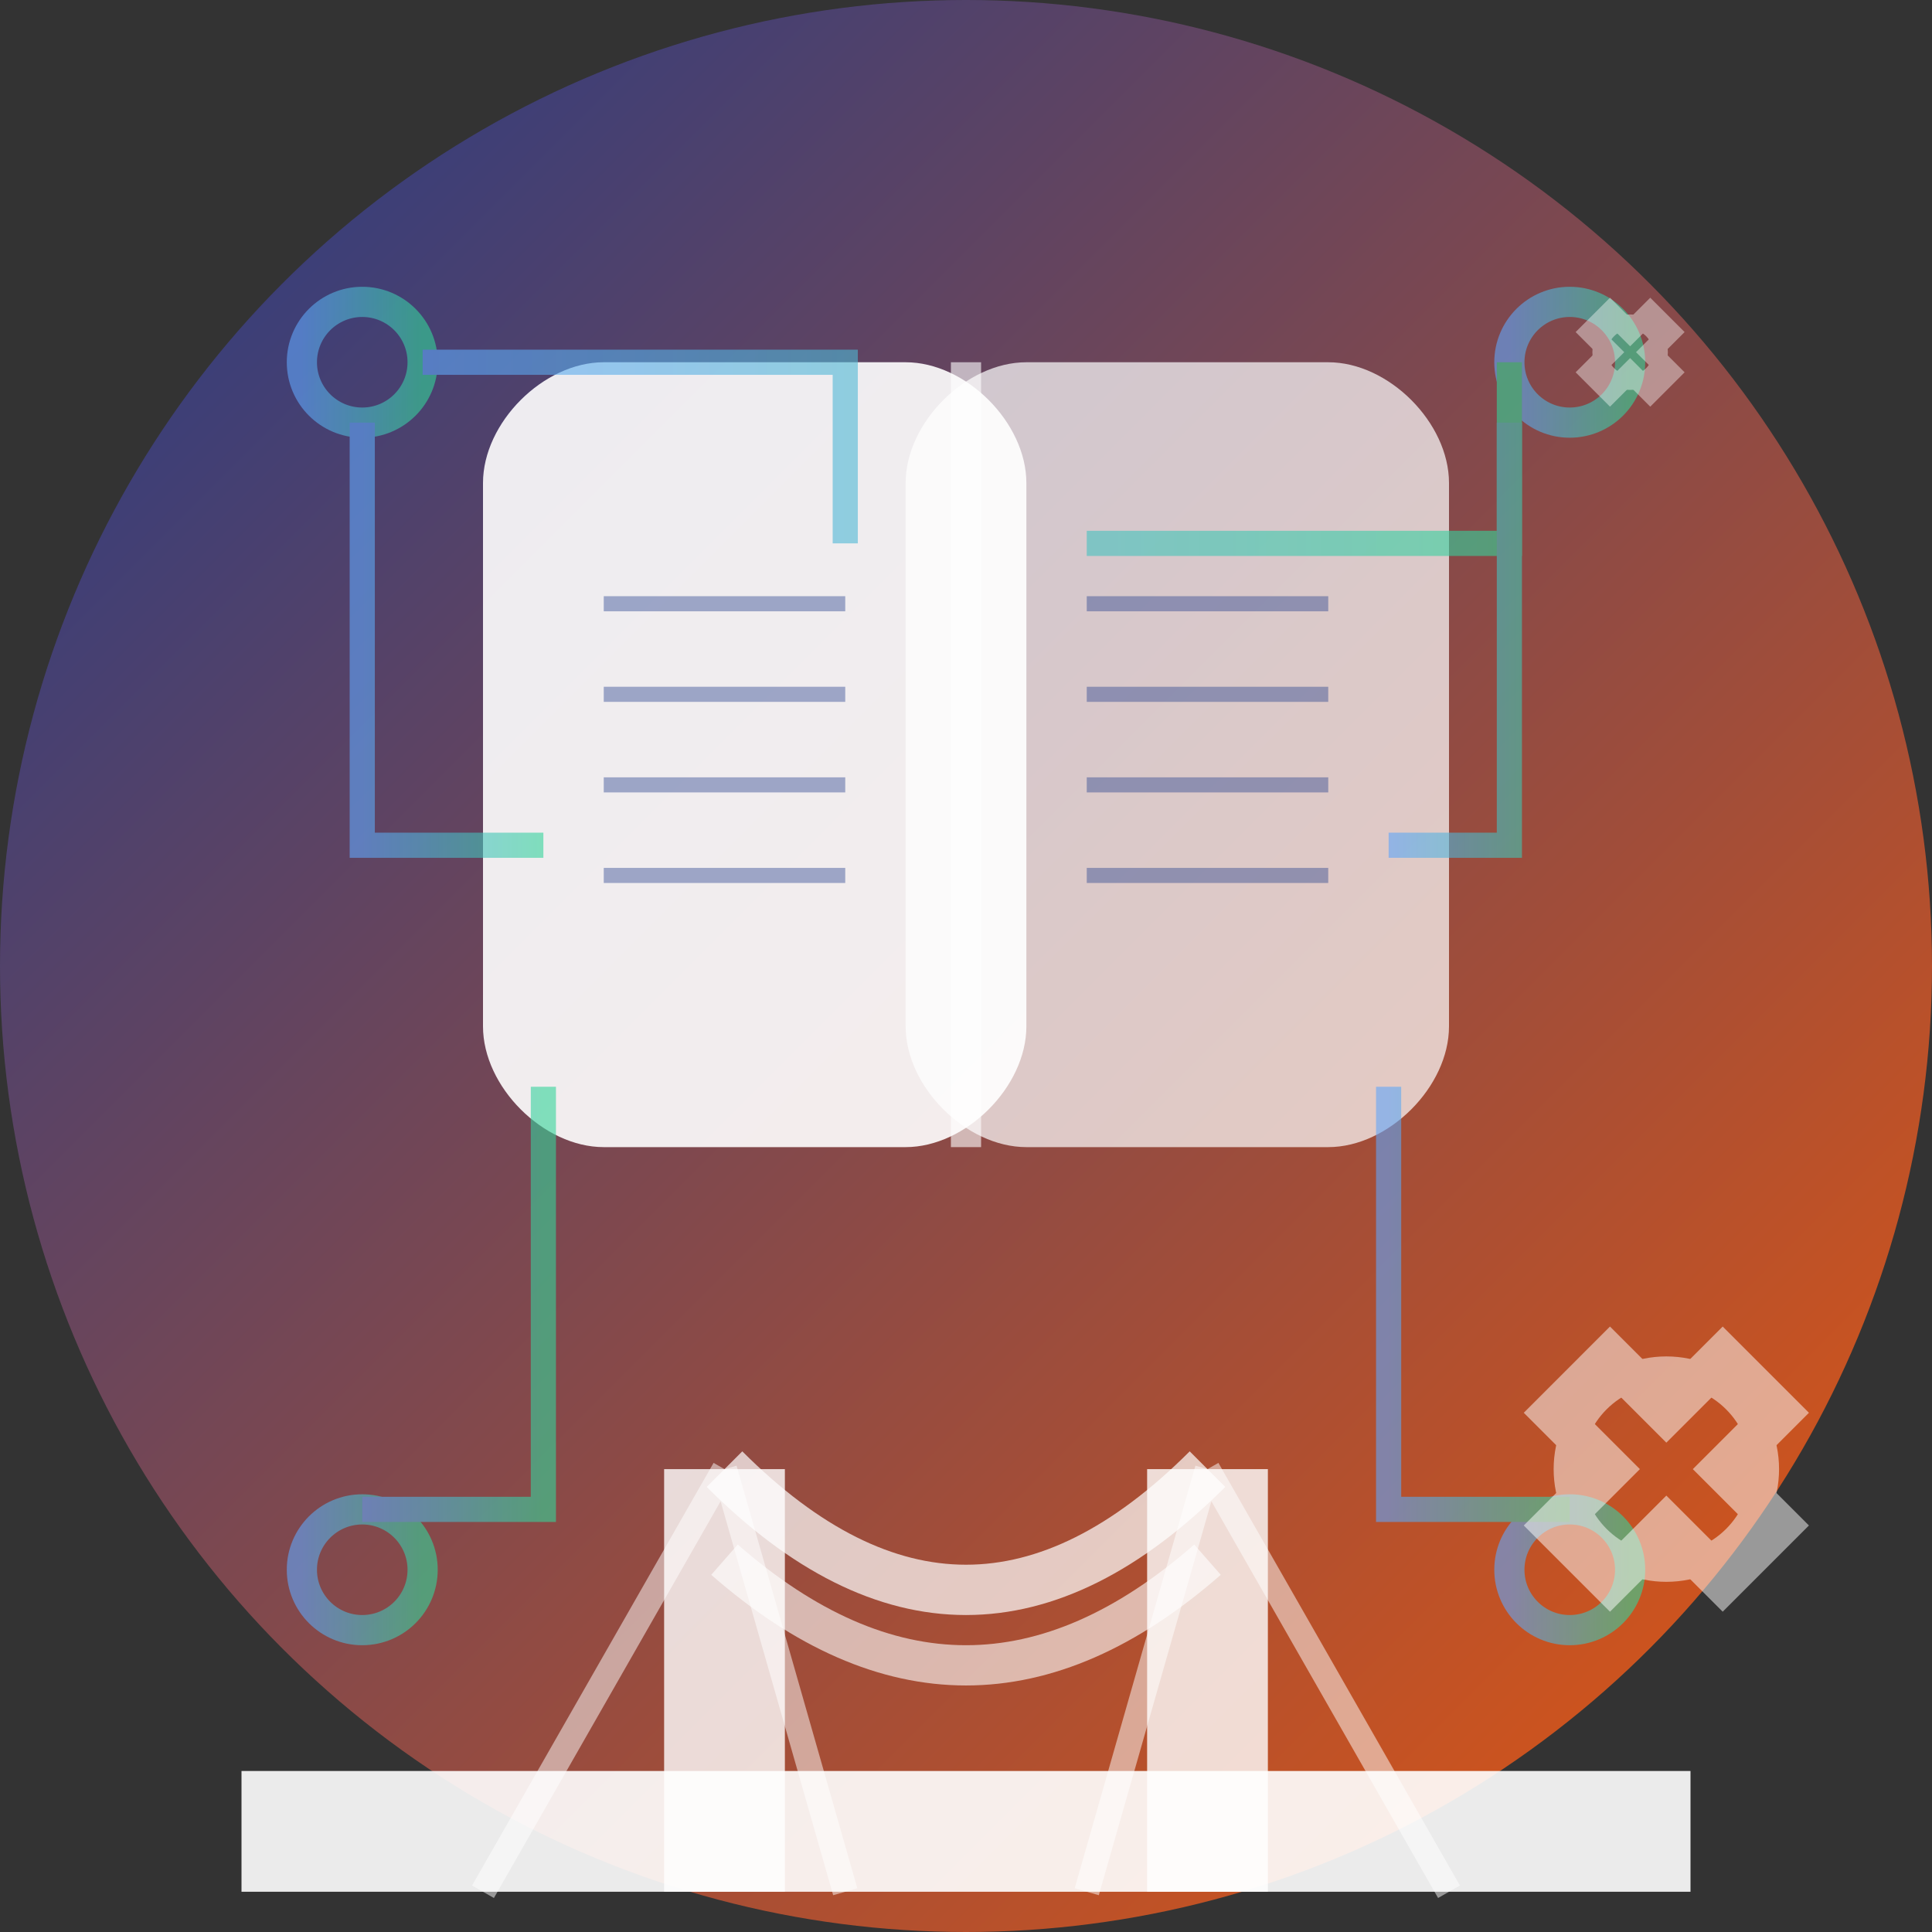 <?xml version="1.0" encoding="UTF-8"?>
<svg width="192" height="192" viewBox="0 0 192 192" fill="none" xmlns="http://www.w3.org/2000/svg">
  <rect x="0" y="0" width="192" height="192" fill="#333333" stroke="none"/>
  <defs>
    <!-- Main gradient from navy blue to orange -->
    <linearGradient id="mainGradientAndroid" x1="0%" y1="0%" x2="100%" y2="100%">
      <stop offset="0%" style="stop-color:#1e3a8a;stop-opacity:1" />
      <stop offset="100%" style="stop-color:#ea580c;stop-opacity:1" />
    </linearGradient>
    <!-- Circuit gradient -->
    <linearGradient id="circuitGradientAndroid" x1="0%" y1="0%" x2="100%" y2="0%">
      <stop offset="0%" style="stop-color:#60a5fa;stop-opacity:1" />
      <stop offset="100%" style="stop-color:#34d399;stop-opacity:1" />
    </linearGradient>
  </defs>
  
  <!-- Background Circle -->
  <circle cx="96" cy="96" r="96" fill="url(#mainGradientAndroid)"/>
  
  <!-- Bridge Structure -->
  <g transform="translate(24, 134)">
    <!-- Bridge Base -->
    <path d="M0 42 L144 42 L144 54 L0 54 Z" fill="white" opacity="0.9"/>
    <!-- Bridge Towers -->
    <rect x="42" y="12" width="12" height="42" fill="white" opacity="0.8"/>
    <rect x="90" y="12" width="12" height="42" fill="white" opacity="0.8"/>
    <!-- Bridge Cables -->
    <path d="M48 12 Q72 36 96 12" stroke="white" stroke-width="5" fill="none" opacity="0.7"/>
    <path d="M48 21 Q72 42 96 21" stroke="white" stroke-width="4" fill="none" opacity="0.6"/>
    <!-- Support Cables -->
    <path d="M48 12 L24 54 M48 12 L60 54 M96 12 L84 54 M96 12 L120 54" stroke="white" stroke-width="2.5" opacity="0.5"/>
  </g>
  
  <!-- Open Book -->
  <g transform="translate(48, 36)">
    <!-- Left page -->
    <path d="M0 12 C0 6 6 0 12 0 L42 0 C48 0 54 6 54 12 L54 66 C54 72 48 78 42 78 L12 78 C6 78 0 72 0 66 Z" 
          fill="white" opacity="0.9"/>
    <!-- Right page -->
    <path d="M42 12 C42 6 48 0 54 0 L84 0 C90 0 96 6 96 12 L96 66 C96 72 90 78 84 78 L54 78 C48 78 42 72 42 66 Z" 
          fill="white" opacity="0.7"/>
    <!-- Book spine/binding -->
    <path d="M48 0 L48 78" stroke="white" stroke-width="3" opacity="0.6"/>
    <!-- Page lines -->
    <g opacity="0.4">
      <path d="M12 24 L36 24 M12 33 L36 33 M12 42 L36 42 M12 51 L36 51" stroke="#1e3a8a" stroke-width="1.5"/>
      <path d="M60 24 L84 24 M60 33 L84 33 M60 42 L84 42 M60 51 L84 51" stroke="#1e3a8a" stroke-width="1.5"/>
    </g>
  </g>
  
  <!-- Circuit Pattern -->
  <g transform="translate(24, 24)" opacity="0.6">
    <!-- Circuit nodes -->
    <circle cx="12" cy="12" r="6" fill="none" stroke="url(#circuitGradientAndroid)" stroke-width="3"/>
    <circle cx="132" cy="12" r="6" fill="none" stroke="url(#circuitGradientAndroid)" stroke-width="3"/>
    <circle cx="12" cy="132" r="6" fill="none" stroke="url(#circuitGradientAndroid)" stroke-width="3"/>
    <circle cx="132" cy="132" r="6" fill="none" stroke="url(#circuitGradientAndroid)" stroke-width="3"/>
    <!-- Circuit connections -->
    <path d="M18 12 L60 12 L60 30 M84 30 L126 30 L126 12" stroke="url(#circuitGradientAndroid)" stroke-width="2.5" fill="none"/>
    <path d="M12 18 L12 60 L30 60 M30 84 L30 126 L12 126" stroke="url(#circuitGradientAndroid)" stroke-width="2.5" fill="none"/>
    <path d="M126 18 L126 60 L114 60 M114 84 L114 126 L132 126" stroke="url(#circuitGradientAndroid)" stroke-width="2.5" fill="none"/>
  </g>
  
  <!-- Gears -->
  <g transform="translate(132, 132)" opacity="0.5">
    <g transform="scale(1.4)">
      <path d="M20 2 L24 6 L28 2 L32 6 L28 10 L32 14 L28 18 L24 14 L20 18 L16 14 L20 10 L16 6 Z" 
            fill="none" stroke="white" stroke-width="3"/>
      <circle cx="24" cy="10" r="7" fill="none" stroke="white" stroke-width="2"/>
    </g>
  </g>
  
  <!-- Small gear -->
  <g transform="translate(150, 30)" opacity="0.4">
    <g transform="scale(1)">
      <path d="M10 1 L12 3 L14 1 L16 3 L14 5 L16 7 L14 9 L12 7 L10 9 L8 7 L10 5 L8 3 Z" 
            fill="none" stroke="white" stroke-width="2"/>
      <circle cx="12" cy="5" r="3" fill="none" stroke="white" stroke-width="1.5"/>
    </g>
  </g>
</svg>